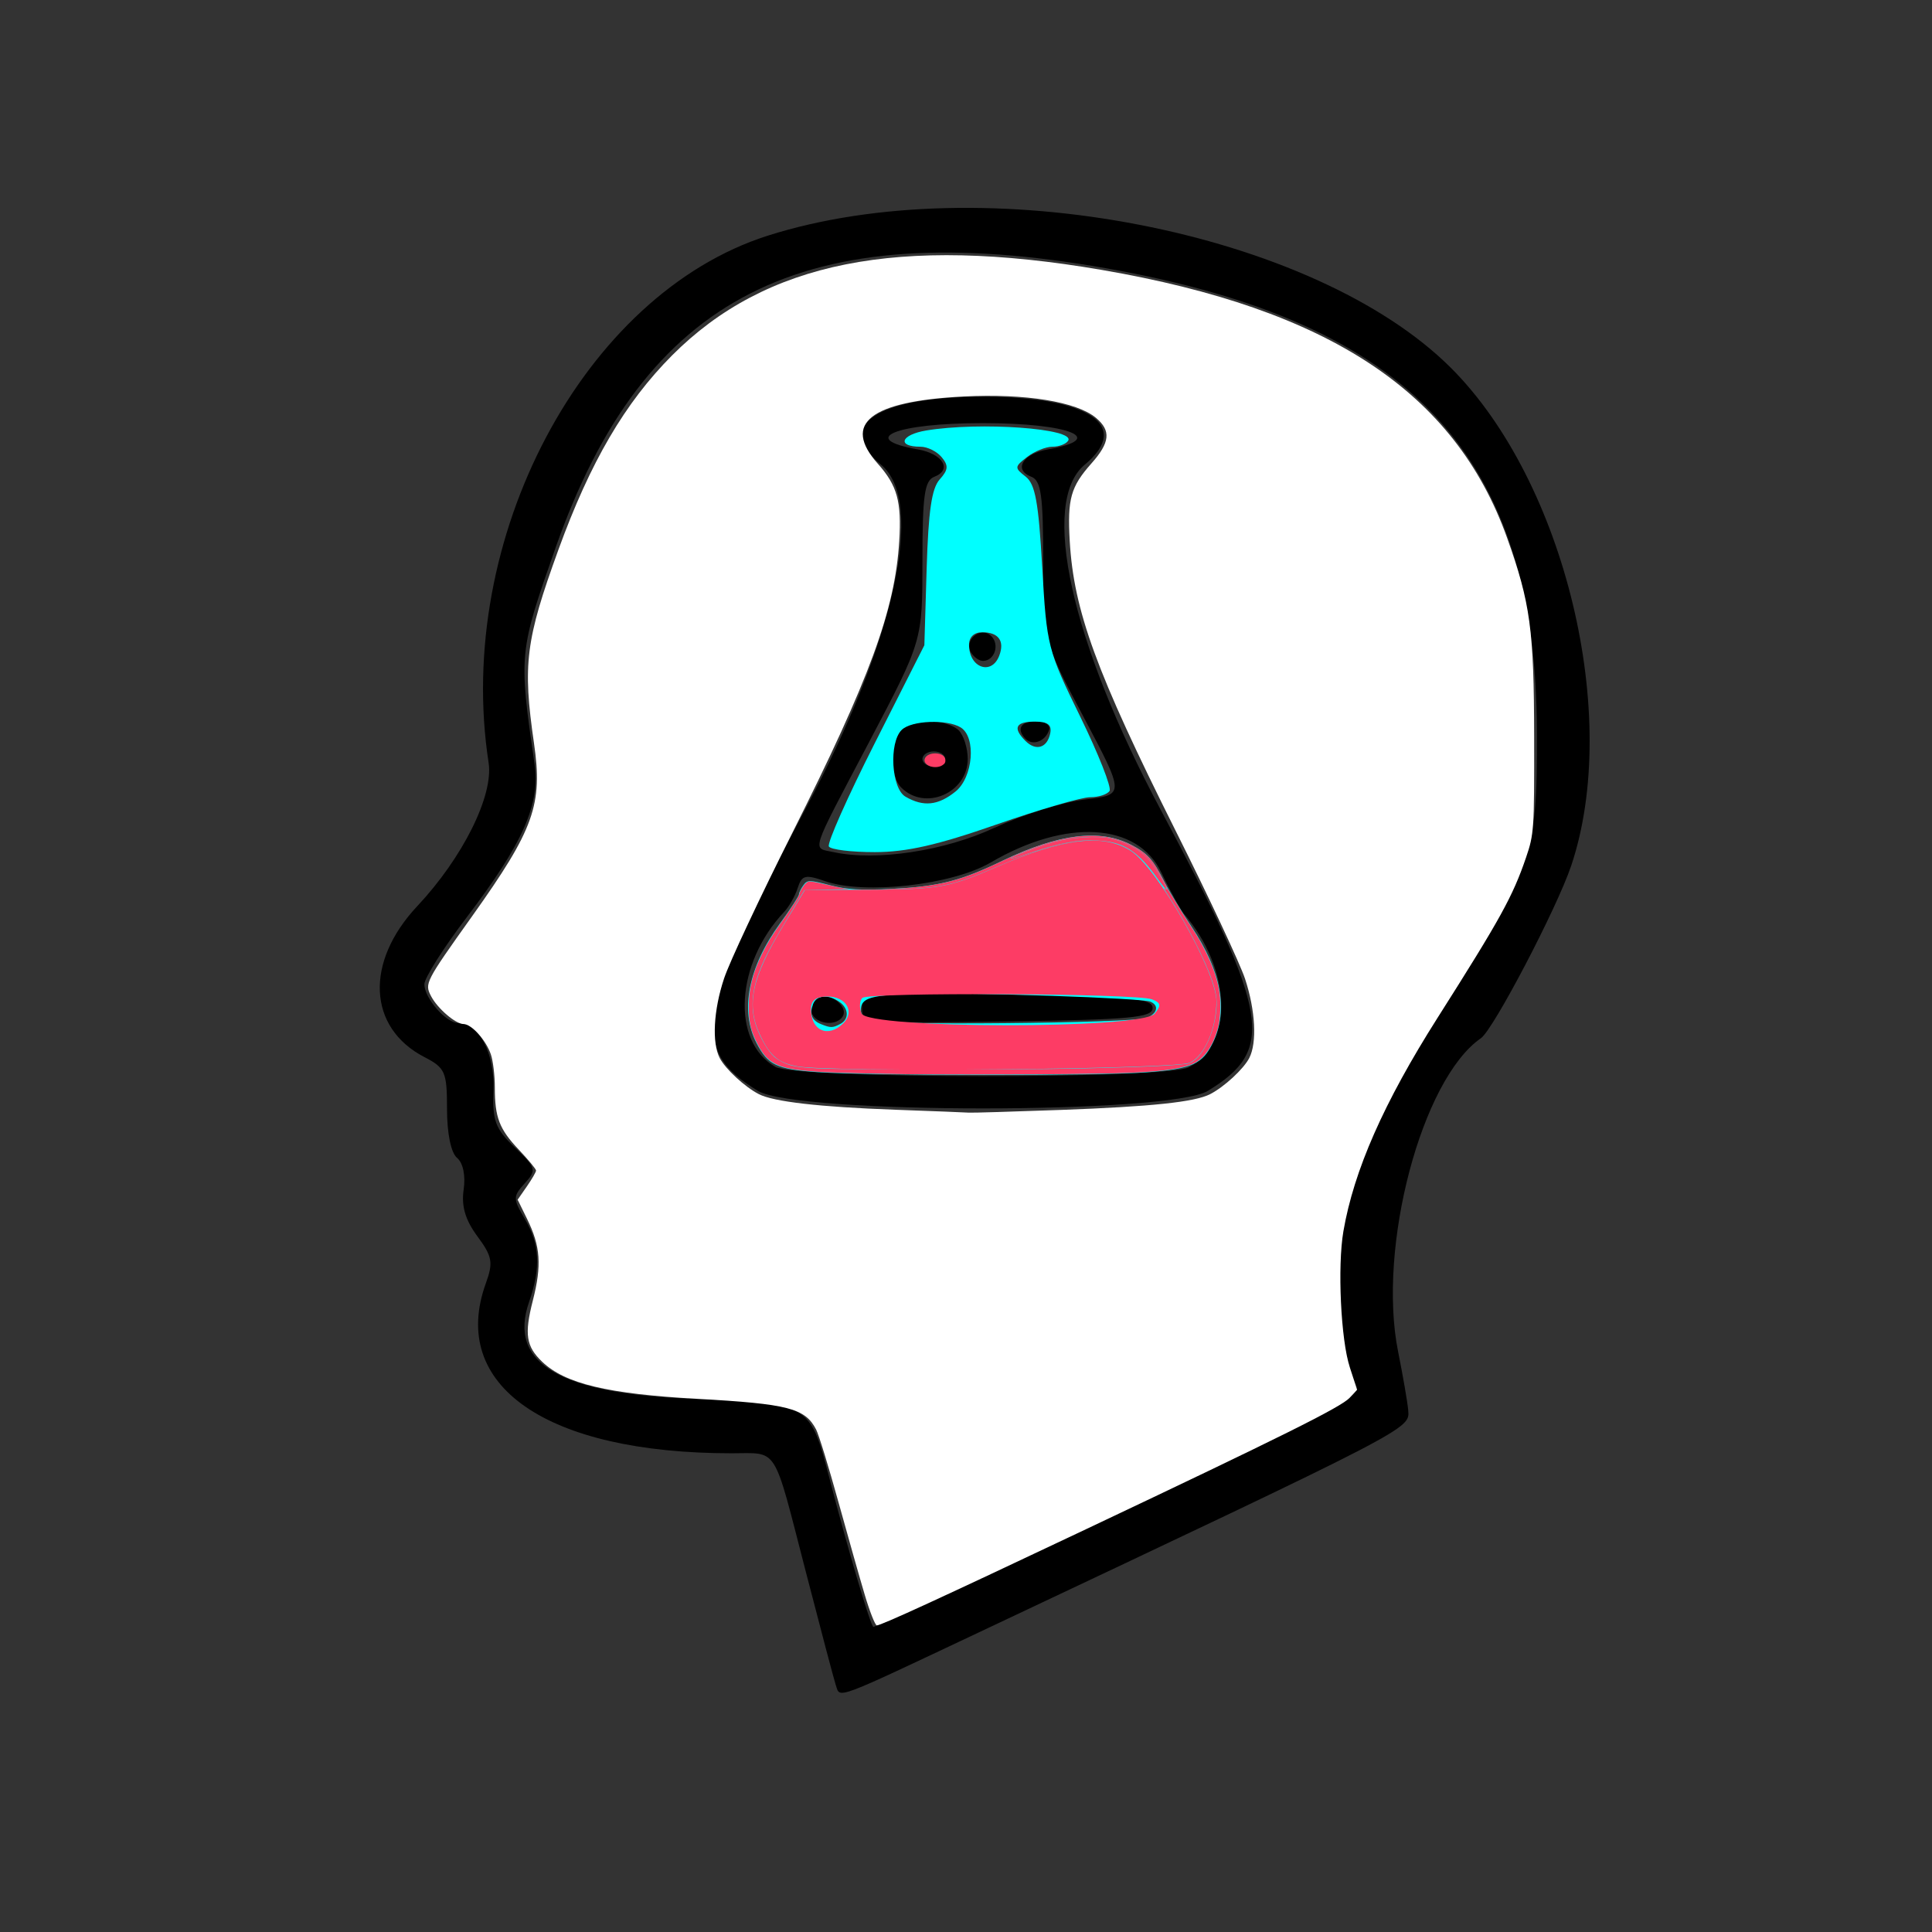 <?xml version="1.0" encoding="UTF-8" standalone="no"?>
<!-- Created with Inkscape (http://www.inkscape.org/) -->

<svg
   width="256"
   height="256"
   viewBox="0 0 67.733 67.733"
   version="1.1"
   id="svg24"
   sodipodi:docname="pluginIcon.svg"
   inkscape:version="1.1.2 (0a00cf5339, 2022-02-04, custom)"
   inkscape:export-filename="C:\Users\marti\Downloads\pluginIcon.png"
   inkscape:export-xdpi="96"
   inkscape:export-ydpi="96"
   xmlns:inkscape="http://www.inkscape.org/namespaces/inkscape"
   xmlns:sodipodi="http://sodipodi.sourceforge.net/DTD/sodipodi-0.dtd"
   xmlns="http://www.w3.org/2000/svg"
   xmlns:svg="http://www.w3.org/2000/svg">
  <rect x="0" y="0" width="67.733" height="67.733" fill="#333333" stroke="none"/>
  <sodipodi:namedview
     id="namedview26"
     pagecolor="#ffffff"
     bordercolor="#666666"
     borderopacity="1.0"
     inkscape:pageshadow="2"
     inkscape:pageopacity="0.0"
     inkscape:pagecheckerboard="0"
     inkscape:document-units="mm"
     showgrid="false"
     units="px"
     inkscape:zoom="2.1997092"
     inkscape:cx="234.80376"
     inkscape:cy="100.01322"
     inkscape:window-width="2560"
     inkscape:window-height="1369"
     inkscape:window-x="-8"
     inkscape:window-y="-8"
     inkscape:window-maximized="1"
     inkscape:current-layer="layer1" />
  <defs
     id="defs21" />
  <g
     inkscape:label="Layer 1"
     inkscape:groupmode="layer"
     id="layer1"
     style="display:inline">
    <path
       style="fill:#000000;stroke-width:0.265"
       d="m 29.304,59.087 c -0.06,-0.182 -0.537,-1.987 -1.061,-4.012 -1.156,-4.469 -0.938,-4.124 -2.599,-4.125 -6.487,-0.002 -9.909,-2.37 -8.611,-5.959 0.265,-0.733 0.228,-0.939 -0.298,-1.65 -0.422,-0.571 -0.565,-1.057 -0.48,-1.634 0.072,-0.494 -0.02,-0.937 -0.231,-1.113 -0.212,-0.176 -0.352,-0.853 -0.352,-1.708 0,-1.304 -0.062,-1.448 -0.789,-1.824 -1.99,-1.029 -2.1,-3.327 -0.254,-5.294 1.596,-1.701 2.678,-3.876 2.501,-5.027 -1.212,-7.854 3.327,-16.423 9.788,-18.479 7.566,-2.408 19.152,-0.162 23.957,4.643 3.989,3.989 5.972,12.212 4.207,17.451 -0.503,1.494 -2.726,5.74 -3.163,6.042 -2.078,1.437 -3.637,7.332 -2.904,10.986 0.174,0.87 0.334,1.796 0.355,2.058 0.053,0.663 0.202,0.586 -14.985,7.755 -5.19,2.45 -4.926,2.352 -5.079,1.89 z m 3.605,-3.075 c 2.147,-0.995 6.102,-2.87 11.94,-5.66 2.06,-0.984 2.811,-1.468 2.706,-1.743 -1.352,-3.523 -0.564,-7.659 2.312,-12.133 3.925,-6.107 4.026,-6.379 4.016,-10.793 C 53.859,15.99 49.508,11.301 38.777,9.405 28.161,7.528 22.585,10.36 19.476,19.207 c -1.289,3.667 -1.293,3.717 -0.737,7.572 0.204,1.416 -0.396,2.777 -2.366,5.366 -0.822,1.08 -1.495,2.143 -1.495,2.36 0,0.489 0.764,1.364 1.191,1.364 0.721,0 1.275,1.05 1.23,2.33 -0.039,1.096 0.064,1.374 0.75,2.031 0.752,0.721 0.771,0.788 0.349,1.254 -0.418,0.462 -0.418,0.54 0.002,1.25 0.522,0.883 0.565,1.716 0.15,2.906 -0.757,2.171 1.084,3.242 5.854,3.404 3.908,0.133 4.004,0.188 4.641,2.654 0.653,2.529 1.482,5.339 1.576,5.339 0.044,0 1.074,-0.461 2.289,-1.024 z M 26.57,38.244 c -2.375,-1.448 -2.17,-2.667 1.651,-9.848 3.162,-5.943 4.232,-10.804 2.665,-12.105 -1.656,-1.374 -0.145,-2.381 3.572,-2.381 3.717,0 5.227,1.007 3.572,2.381 -1.572,1.304 -0.497,6.183 2.67,12.114 3.817,7.151 4.024,8.389 1.646,9.839 -1.346,0.82 -14.429,0.82 -15.775,0 z M 41.684,37.414 c 1.575,-0.839 1.49,-3.433 -0.178,-5.381 -0.125,-0.146 -0.482,-0.798 -0.794,-1.45 -0.836,-1.747 -3.34,-1.892 -5.98,-0.345 -1.346,0.788 -4.42,1.136 -5.798,0.656 -0.699,-0.244 -0.824,-0.214 -0.965,0.23 -0.089,0.28 -0.303,0.659 -0.475,0.842 -1.709,1.812 -1.867,4.546 -0.313,5.437 0.744,0.426 13.705,0.437 14.503,0.012 z M 28.489,35.582 c -0.098,-0.158 -0.05,-0.415 0.105,-0.571 0.33,-0.33 1.189,0.235 0.949,0.624 -0.201,0.326 -0.84,0.294 -1.054,-0.053 z m 1.734,-0.242 c 0,-0.528 0.117,-0.539 5.093,-0.469 4.319,0.061 5.093,0.132 5.093,0.469 0,0.337 -0.774,0.408 -5.093,0.469 -4.976,0.07 -5.093,0.059 -5.093,-0.469 z m 4.649,-6.32 c 0.972,-0.455 2.396,-0.901 3.164,-0.991 1.397,-0.164 1.397,-0.164 -0.033,-2.866 -1.43,-2.701 -1.43,-2.701 -1.43,-5.495 0,-2.304 -0.073,-2.821 -0.419,-2.954 -0.634,-0.243 -0.298,-0.805 0.573,-0.957 2.135,-0.373 0.781,-0.923 -2.271,-0.923 -3.052,0 -4.406,0.55 -2.271,0.923 0.871,0.152 1.207,0.713 0.573,0.957 -0.346,0.133 -0.419,0.65 -0.419,2.954 0,2.794 0,2.794 -1.852,6.314 -2.129,4.046 -2.025,3.725 -1.257,3.893 1.486,0.325 3.899,-0.042 5.641,-0.857 z m -3.273,-1.406 c -0.409,-0.409 -0.409,-1.602 0,-2.011 0.175,-0.175 0.627,-0.318 1.005,-0.318 0.378,0 0.831,0.143 1.005,0.318 0.175,0.175 0.318,0.627 0.318,1.005 0,1.192 -1.496,1.838 -2.328,1.005 z m 1.535,-1.005 c 0,-0.146 -0.179,-0.265 -0.397,-0.265 -0.218,0 -0.397,0.119 -0.397,0.265 0,0.146 0.179,0.265 0.397,0.265 0.218,0 0.397,-0.119 0.397,-0.265 z m 2.828,-0.7 c -0.345,-0.345 -0.18,-0.623 0.369,-0.623 0.308,0 0.505,0.139 0.446,0.314 -0.129,0.387 -0.571,0.554 -0.816,0.309 z m -1.916,-3.027 c -0.273,-0.441 0.341,-0.947 0.706,-0.582 0.305,0.305 0.114,0.87 -0.294,0.87 -0.128,0 -0.313,-0.129 -0.411,-0.288 z"
       id="path5188" />
    <path
       style="fill:#00ffff;stroke-width:0.455"
       d="m 108.038,141.825 c -5.305,-0.374 -6.45,-0.924 -7.952,-3.817 -2.23,-4.297 -1.096,-10.089 3.102,-15.837 1.379,-1.889 2.508,-3.618 2.508,-3.844 0,-0.226 0.259,-0.765 0.575,-1.197 0.542,-0.742 0.744,-0.743 3.523,-0.028 2.302,0.592 4.094,0.7 8.176,0.491 6.259,-0.32 9.035,-1.025 14.637,-3.714 7.44,-3.572 12.855,-4.255 16.991,-2.144 2.189,1.117 2.948,1.954 4.418,4.872 0.63,1.25 2.264,3.949 3.631,5.997 3.925,5.88 4.875,10.992 2.839,15.283 -1.372,2.892 -2.718,3.502 -8.76,3.97 -6.189,0.479 -36.759,0.457 -43.688,-0.031 z m 3.143,-6.368 c 1.177,-0.63 1.113,-2.042 -0.131,-2.913 -1.485,-1.04 -3.039,-0.9 -3.491,0.315 -0.488,1.314 -0.162,2.137 1.041,2.623 1.296,0.524 1.56,0.521 2.581,-0.025 z m 40.544,-0.799 c 1.417,-0.597 1.641,-1.654 0.455,-2.145 -1.143,-0.473 -23.304,-1.228 -30.626,-1.045 -6.445,0.162 -7.675,0.517 -7.675,2.219 0,0.457 0.358,1.051 0.796,1.319 1.131,0.694 35.34,0.372 37.05,-0.348 z"
       id="path5440"
       transform="scale(0.265)" />
    <path
       style="fill:#00ffff;fill-opacity:1;stroke-width:0.909"
       d="m 109.655,111.987 c -0.257,-0.415 2.481,-6.575 6.084,-13.689 l 6.55,-12.933 0.306,-10.178 c 0.228,-7.582 0.666,-10.58 1.717,-11.752 1.147,-1.28 1.196,-1.832 0.264,-2.955 -0.63,-0.759 -1.89,-1.381 -2.799,-1.381 -3.17,0 -2.609,-1.591 0.758,-2.147 7.12,-1.177 19.776,-0.264 18.776,1.354 -0.27,0.436 -1.206,0.793 -2.081,0.793 -0.875,0 -2.385,0.614 -3.356,1.364 -1.666,1.287 -1.676,1.433 -0.186,2.592 1.27,0.987 1.7,3.336 2.193,11.974 0.598,10.47 0.727,10.978 5.02,19.758 2.424,4.956 4.174,9.387 3.89,9.847 -0.284,0.459 -1.437,0.835 -2.563,0.835 -1.126,0 -6.727,1.632 -12.448,3.627 -7.765,2.708 -11.827,3.63 -16.03,3.637 -3.096,0.005 -5.839,-0.33 -6.096,-0.745 z m 16.767,-7.279 c 2.314,-1.874 2.749,-7.155 0.697,-8.456 -1.779,-1.128 -6.584,-0.94 -7.831,0.306 -1.71,1.71 -1.369,7.749 0.5,8.837 2.369,1.38 4.332,1.176 6.634,-0.687 z m 12.526,-7.725 c 0.213,-1.098 -0.35,-1.516 -2.046,-1.516 -2.549,0 -2.955,0.839 -1.237,2.557 1.397,1.397 2.903,0.92 3.283,-1.041 z M 132.196,86.748 c 0.745,-1.941 -0.09,-3.1 -2.232,-3.1 -1.105,0 -1.765,0.623 -1.765,1.667 0,3.028 2.976,4.095 3.997,1.433 z"
       id="path40951"
       transform="scale(0.265)" />
    <path
       style="fill:#00ffff;fill-opacity:1"
       d="m 105.468,141.073 c -2.499,-0.471 -3.536,-1.324 -4.828,-3.967 -1.994,-4.08 -1.262,-7.635 3.029,-14.715 l 2.83,-4.67 9.259,-0.008 c 8.429,-0.008 9.87,-0.273 16.078,-2.961 15.053,-6.518 18.836,-4.916 27.23,11.537 2.868,5.622 2.057,12.579 -1.667,14.313 -1.855,0.864 -47.648,1.279 -51.929,0.472 z m 6.112,-5.712 c 1.537,-1.537 0.342,-3.526 -2.117,-3.526 -1.504,0 -2.176,0.515 -2.176,1.667 0,2.873 2.288,3.864 4.293,1.859 z m 41.1,-1.172 c 0.635,-0.765 0.719,-1.496 0.208,-1.812 -1.373,-0.849 -32.169,-1.786 -35.87,-1.091 -2.52,0.473 -3.368,1.079 -3.368,2.409 0,1.707 0.753,1.777 18.982,1.777 15.231,0 19.192,-0.253 20.047,-1.283 z"
       id="path60189"
       transform="scale(0.265)" />
    <path
       style="fill:#fd3c65;fill-opacity:1;stroke-width:0.909"
       d="m 105.468,141.073 c -2.499,-0.471 -3.536,-1.324 -4.828,-3.967 -1.993,-4.078 -1.262,-7.635 3.022,-14.704 l 2.824,-4.659 9.265,-0.045 c 8.39,-0.04 9.909,-0.323 16.084,-2.996 8.832,-3.822 14.088,-4.464 17.73,-2.164 3.537,2.233 11.365,15.965 11.365,19.937 6e-5,3.588 -1.577,7.217 -3.533,8.127 -1.855,0.864 -47.648,1.279 -51.929,0.472 z m 6.112,-5.712 c 1.537,-1.537 0.342,-3.526 -2.117,-3.526 -1.504,0 -2.176,0.515 -2.176,1.667 0,2.873 2.288,3.864 4.293,1.859 z m 41.158,-1.242 c 0.909,-1.095 0.846,-1.459 -0.329,-1.91 -2.06,-0.79 -37.541,-0.962 -38.33,-0.186 -0.359,0.353 -0.411,1.274 -0.115,2.046 0.79,2.059 37.067,2.106 38.773,0.05 z"
       id="path60228"
       transform="scale(0.265)" />
    <path
       style="fill:#fd3c65;fill-opacity:1;stroke-width:0.227"
       d="m 153.266,116.418 c -2.726,-3.865 -4.591,-5.058 -8.164,-5.223 -2.509,-0.116 -4.769,0.296 -8.585,1.565 -1.488,0.495 -2.745,0.859 -2.794,0.81 -0.153,-0.153 3.896,-1.696 5.766,-2.197 2.265,-0.607 5.68,-0.82 7.398,-0.462 1.796,0.374 3.749,1.4 4.874,2.561 0.9,0.929 2.741,3.957 2.532,4.166 -0.054,0.054 -0.517,-0.494 -1.027,-1.218 z"
       id="path64280"
       transform="scale(0.265)" />
    <path
       style="fill:#fd3c65;fill-opacity:1;stroke-width:0.08"
       d="m 119.903,142.108 c -3.096,-0.029 -9.421,-0.186 -10.929,-0.271 -5.951,-0.335 -7.293,-0.903 -8.76,-3.708 -0.861,-1.646 -1.158,-2.897 -1.162,-4.886 -0.004,-2.378 0.503,-4.431 1.717,-6.951 0.699,-1.451 1.317,-2.472 2.578,-4.259 1.744,-2.471 2.413,-3.526 2.413,-3.805 0,-0.226 0.517,-1.07 0.827,-1.35 0.314,-0.283 0.333,-0.289 0.82,-0.244 0.274,0.026 1.191,0.213 2.037,0.416 0.846,0.203 1.855,0.418 2.242,0.479 l 0.703,0.11 -0.931,0.008 c -0.512,0.004 -1.855,0.032 -2.983,0.061 l -2.052,0.053 -1.731,2.86 c -2.54,4.197 -3.444,5.877 -4.182,7.767 -1.067,2.733 -1.224,5.099 -0.485,7.329 0.496,1.498 1.601,3.39 2.382,4.078 0.231,0.203 0.709,0.513 1.062,0.688 1.883,0.931 3.37,1.001 21.176,0.997 12.282,-0.002 17.127,-0.059 24.109,-0.28 4.257,-0.135 6.868,-0.279 8.222,-0.453 1.67,-0.215 3.424,-3.207 3.878,-6.616 0.217,-1.629 0.117,-2.571 -0.454,-4.281 -0.962,-2.881 -3.411,-7.659 -5.831,-11.376 -0.566,-0.869 -0.704,-1.126 -0.495,-0.916 0.165,0.165 0.321,0.117 0.269,-0.084 -0.063,-0.243 -0.062,-0.241 1.107,1.708 0.544,0.906 1.423,2.316 1.955,3.134 1.152,1.773 1.46,2.298 2.11,3.597 0.963,1.925 1.579,3.756 1.823,5.418 0.197,1.34 0.126,3.345 -0.158,4.47 -0.604,2.395 -1.757,4.153 -3.183,4.855 -1.395,0.686 -3.92,1.071 -8.318,1.267 -4.406,0.197 -19.084,0.289 -29.775,0.188 z"
       id="path64319"
       transform="scale(0.265)" />
    <path
       style="fill:#fd3c65;fill-opacity:1;stroke-width:0.028"
       d="m 116.947,117.656 c 6.894,-0.314 9.628,-0.935 14.832,-3.372 0.383,-0.179 0.995,-0.466 1.36,-0.637 3.61,-1.689 6.707,-2.671 9.394,-2.977 2.861,-0.327 5.177,0.063 7.358,1.236 0.909,0.49 1.44,0.865 1.962,1.389 0.686,0.688 1.175,1.433 2.052,3.127 0.218,0.422 0.425,0.812 0.458,0.867 0.076,0.125 0.078,0.166 0.004,0.1 -0.055,-0.05 -0.057,-0.05 -0.059,0.003 -0.002,0.04 -0.006,0.043 -0.018,0.011 -0.283,-0.781 -1.487,-2.721 -2.286,-3.68 -0.95,-1.141 -2.868,-2.254 -4.698,-2.726 -0.819,-0.211 -1.291,-0.256 -2.657,-0.255 -1.167,9.2e-4 -1.707,0.034 -2.778,0.171 -1.571,0.2 -2.501,0.428 -4.34,1.063 -1.565,0.54 -3.214,1.193 -3.672,1.454 -0.141,0.08 -0.197,0.166 -0.108,0.166 0.145,0 1.433,-0.382 2.829,-0.838 2.527,-0.827 4.098,-1.222 5.707,-1.434 0.24,-0.032 0.489,-0.056 0.554,-0.053 0.113,0.004 0.114,0.005 0.018,0.015 -1.224,0.131 -2.83,0.472 -4.391,0.933 -1.968,0.581 -3.913,1.307 -6.86,2.564 -2.259,0.963 -3.134,1.307 -4.308,1.692 -2.663,0.874 -4.81,1.136 -9.813,1.194 -0.834,0.01 -0.951,0.007 -0.54,-0.011 z"
       id="path64397"
       transform="scale(0.265)" />
    <path
       style="fill:#fd3c65;fill-opacity:1;stroke-width:0.114"
       d="m 122.881,101.301 c -1.084,-0.534 -0.52,-1.627 0.84,-1.628 0.807,-5.92e-4 1.352,0.366 1.352,0.909 0,0.315 -0.073,0.438 -0.386,0.649 -0.465,0.313 -1.252,0.344 -1.806,0.071 z"
       id="path64510"
       transform="scale(0.265)" />
    <path
       style="fill:#ffffff;fill-opacity:1;stroke-width:0.455"
       d="m 114.422,211.051 c -0.654,-2.188 -2.23,-7.741 -3.503,-12.341 -1.273,-4.6 -2.6,-8.917 -2.95,-9.593 -1.454,-2.812 -3.692,-3.39 -15.715,-4.056 -11.881,-0.659 -17.493,-2 -20.53,-4.908 -2.129,-2.039 -2.371,-3.63 -1.231,-8.099 1.195,-4.686 1.02,-7.16 -0.763,-10.796 l -1.247,-2.543 1.218,-1.757 c 0.67,-0.966 1.218,-1.912 1.218,-2.101 0,-0.189 -1.03,-1.433 -2.29,-2.765 -2.58,-2.728 -3.165,-4.254 -3.165,-8.25 0,-1.527 -0.232,-3.472 -0.516,-4.322 -0.634,-1.897 -2.56,-4.046 -3.625,-4.046 -1.053,0 -3.455,-2.063 -4.297,-3.691 -0.868,-1.678 -0.781,-1.845 5.455,-10.602 8.184,-11.492 9.342,-14.735 8.161,-22.873 -1.512,-10.423 -1.107,-13.624 3.237,-25.59 4.208,-11.591 8.799,-19.439 15.033,-25.699 12.372,-12.423 29.964,-15.923 56.844,-11.311 30.086,5.163 46.735,16.165 53.622,35.435 3.086,8.635 3.562,12.132 3.584,26.371 0.019,12.256 -0.02,12.847 -1.066,15.911 -1.765,5.171 -3.362,8.066 -11.716,21.233 -7.11,11.206 -11.068,20.181 -12.454,28.235 -0.8,4.652 -0.341,14.363 0.853,18.029 l 0.958,2.943 -1.007,1.079 c -1.122,1.202 -9.045,5.15 -34.875,17.374 -19.466,9.213 -27.078,12.712 -27.657,12.712 -0.213,0 -0.923,-1.79 -1.576,-3.978 z m 25.824,-64.208 c 12.129,-0.443 17.829,-1.044 19.864,-2.097 1.863,-0.963 4.411,-3.319 5.162,-4.772 1.046,-2.023 0.817,-6.325 -0.557,-10.483 -0.668,-2.022 -4.815,-10.863 -9.214,-19.646 -10.47,-20.902 -13.455,-29.075 -13.98,-38.279 -0.318,-5.564 0.132,-7.172 2.864,-10.248 2.47,-2.781 2.628,-4.335 0.613,-6.031 -2.543,-2.14 -9.371,-3.247 -17.482,-2.835 -12.395,0.63 -16.133,3.551 -11.384,8.898 2.579,2.903 3.155,4.989 2.832,10.25 -0.559,9.108 -3.885,18.179 -14.17,38.643 -4.273,8.502 -8.324,17.138 -9.002,19.191 -1.393,4.214 -1.627,8.505 -0.575,10.539 0.753,1.456 3.3,3.809 5.17,4.776 1.948,1.008 8.037,1.705 18.038,2.066 5.001,0.181 9.399,0.354 9.774,0.385 0.375,0.031 5.796,-0.13 12.047,-0.358 z"
       id="path64716"
       transform="scale(0.265)" />
  </g>
</svg>
